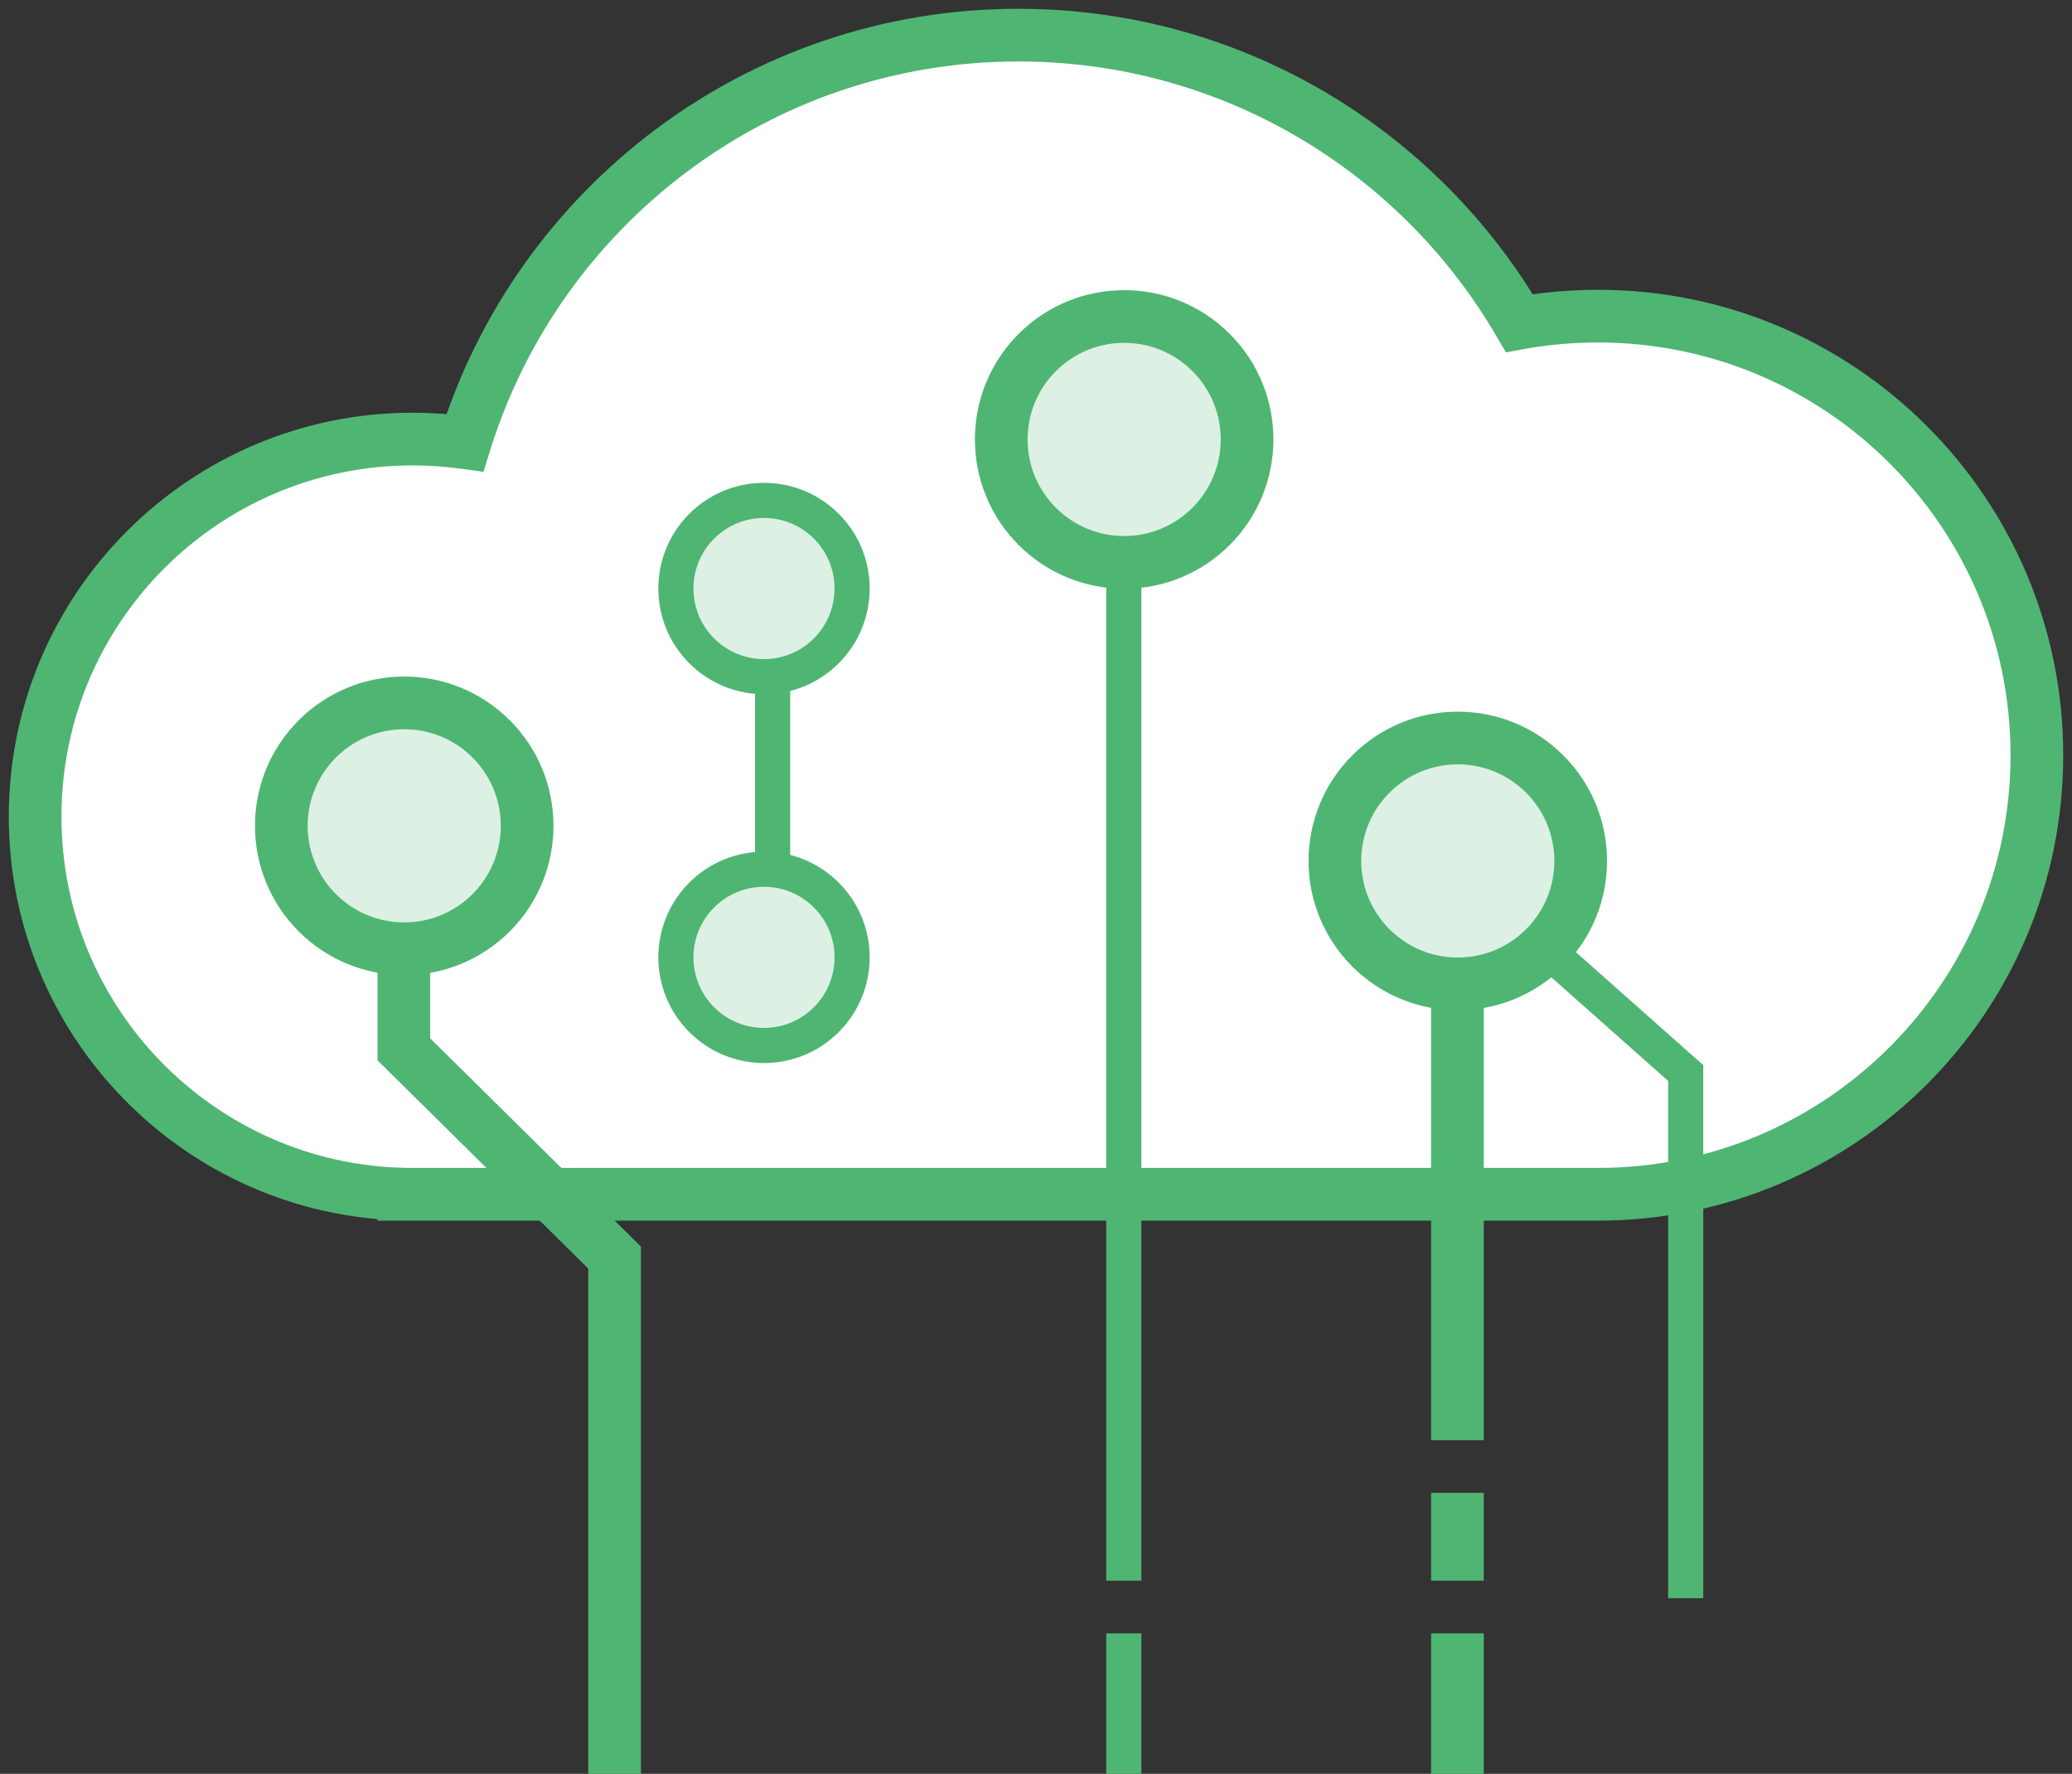 <svg width="118" height="101" viewBox="0 0 118 101" fill="none" xmlns="http://www.w3.org/2000/svg">
<rect x="0" y="0" width="118" height="101" fill="#333333" stroke="none"/>
<path fill-rule="evenodd" clip-rule="evenodd" d="M23 67.994C11.357 67.729 2 58.207 2 46.5C2 34.626 11.626 25 23.5 25C24.511 25 25.505 25.07 26.478 25.205C30.651 11.762 43.185 2 58 2C70.173 2 80.806 8.591 86.527 18.399C87.978 18.137 89.473 18 91 18C104.807 18 116 29.193 116 43C116 56.807 104.807 68 91 68H58H23.5H23V67.994Z" fill="white"/>
<path d="M23 67.994H24.5V66.528L23.034 66.495L23 67.994ZM26.478 25.205L26.272 26.69L27.533 26.865L27.911 25.649L26.478 25.205ZM86.527 18.399L85.231 19.155L85.76 20.062L86.793 19.875L86.527 18.399ZM23 68H21.5V69.5H23V68ZM23.034 66.495C12.204 66.248 3.5 57.39 3.5 46.5H0.5C0.5 59.024 10.51 69.21 22.966 69.494L23.034 66.495ZM3.5 46.5C3.5 35.454 12.454 26.5 23.5 26.5V23.5C10.797 23.5 0.5 33.797 0.5 46.5H3.5ZM23.5 26.5C24.441 26.5 25.367 26.565 26.272 26.69L26.684 23.719C25.643 23.575 24.58 23.5 23.5 23.5V26.5ZM27.911 25.649C31.894 12.817 43.861 3.5 58 3.5V0.5C42.51 0.5 29.407 10.708 25.046 24.76L27.911 25.649ZM58 3.5C69.618 3.5 79.769 9.789 85.231 19.155L87.822 17.643C81.844 7.393 70.728 0.5 58 0.5V3.5ZM86.793 19.875C88.157 19.629 89.563 19.5 91 19.5V16.5C89.383 16.5 87.799 16.645 86.26 16.923L86.793 19.875ZM91 19.5C103.979 19.5 114.5 30.021 114.5 43H117.5C117.5 28.364 105.636 16.5 91 16.5V19.5ZM114.5 43C114.5 55.979 103.979 66.5 91 66.5V69.5C105.636 69.5 117.5 57.636 117.5 43H114.5ZM91 66.5H58V69.5H91V66.5ZM58 66.5H23.5V69.5H58V66.5ZM23.5 66.5H23V69.5H23.5V66.5ZM24.5 68V67.994H21.5V68H24.5Z" fill="#4FB573"/>
<circle cx="64.021" cy="25.021" r="7" transform="rotate(-45 64.021 25.021)" fill="#DCF0E3" stroke="#4FB573" stroke-width="3"/>
<circle cx="43.51" cy="33.51" r="5.018" transform="rotate(-45 43.51 33.51)" fill="#DCF0E3" stroke="#4FB573" stroke-width="2"/>
<circle cx="43.51" cy="54.51" r="5.018" transform="rotate(-45 43.51 54.51)" fill="#DCF0E3" stroke="#4FB573" stroke-width="2"/>
<circle cx="83.021" cy="49.021" r="7" transform="rotate(-45 83.021 49.021)" fill="#DCF0E3" stroke="#4FB573" stroke-width="3"/>
<circle cx="23.021" cy="47.021" r="7" transform="rotate(-45 23.021 47.021)" fill="#DCF0E3" stroke="#4FB573" stroke-width="3"/>
<path d="M64 90L64 33" stroke="#4FB573" stroke-width="2"/>
<path d="M64 101L64 93" stroke="#4FB573" stroke-width="2"/>
<path d="M83 101L83 93" stroke="#4FB573" stroke-width="3"/>
<path d="M83 90L83 85" stroke="#4FB573" stroke-width="3"/>
<path d="M44 50L44 39" stroke="#4FB573" stroke-width="2"/>
<path d="M83 82L83 57" stroke="#4FB573" stroke-width="3"/>
<path d="M23 54V59.748L35 71.602V101" stroke="#4FB573" stroke-width="3"/>
<path d="M88 54L96 61.096V91" stroke="#4FB573" stroke-width="2"/>
</svg>
